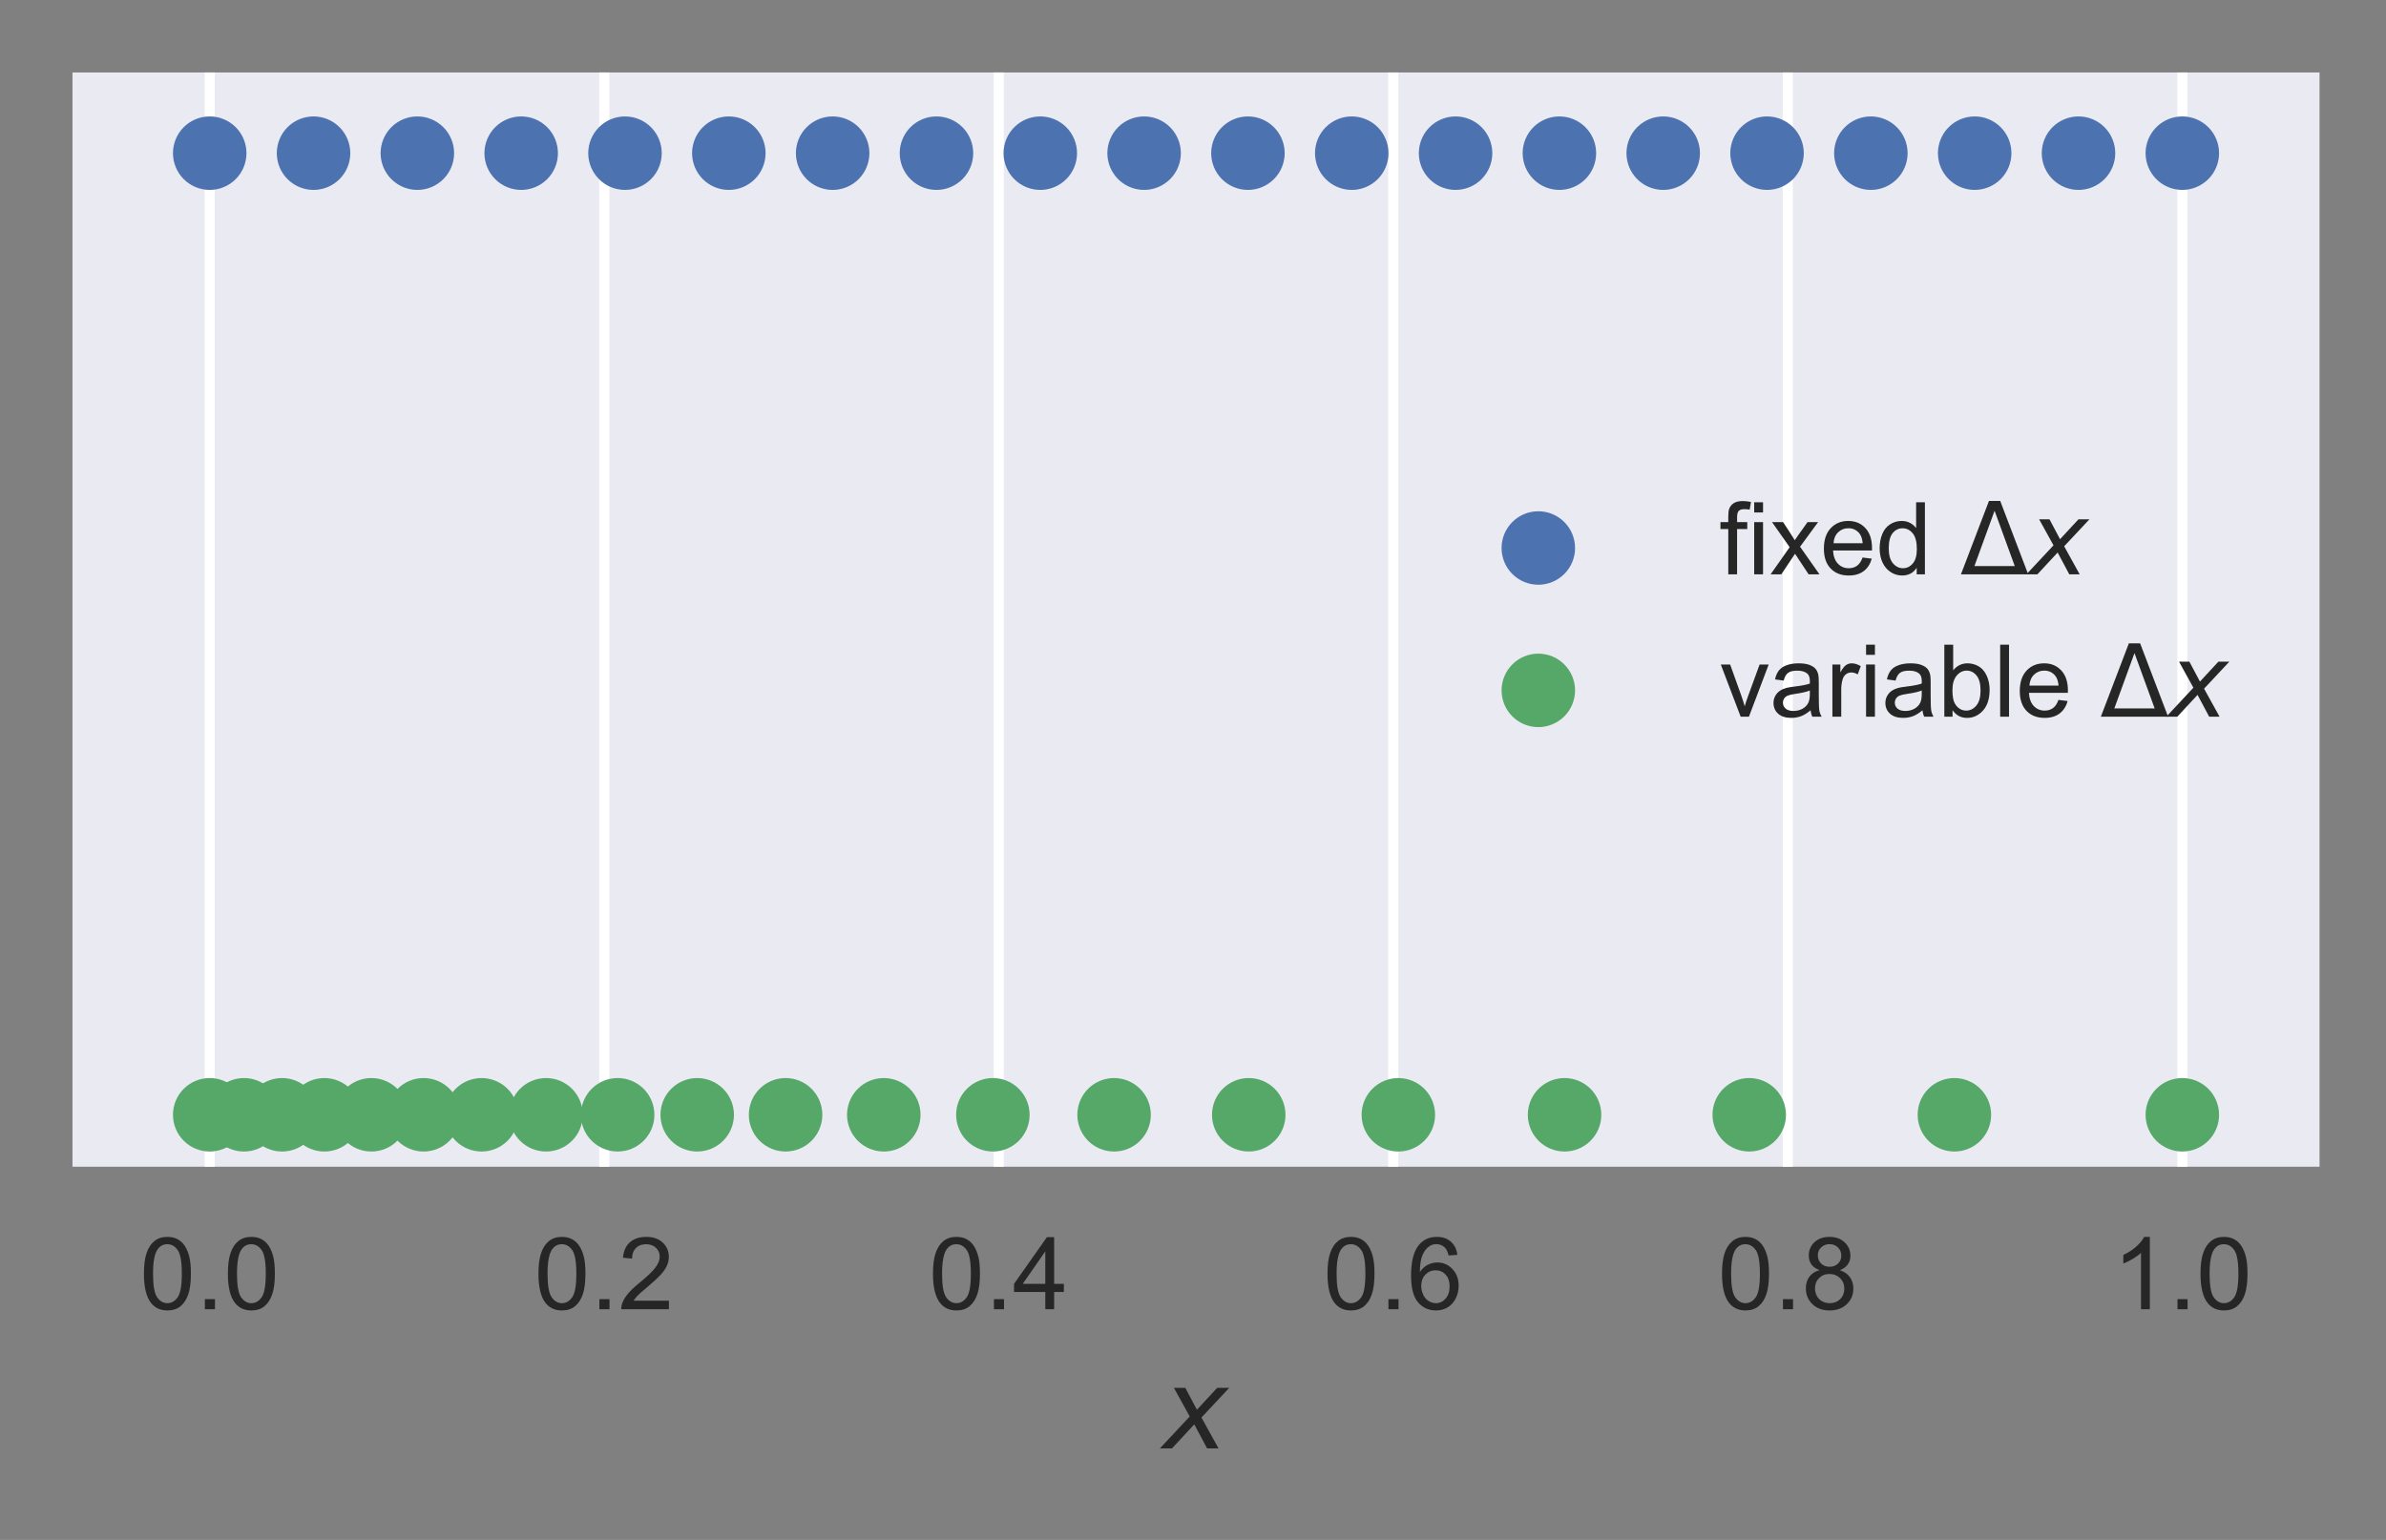 <?xml version="1.0" encoding="utf-8" standalone="no"?>
<!DOCTYPE svg PUBLIC "-//W3C//DTD SVG 1.1//EN"
  "http://www.w3.org/Graphics/SVG/1.1/DTD/svg11.dtd">
<!-- Created with matplotlib (http://matplotlib.org/) -->
<svg height="153pt" version="1.1" viewBox="0 0 237 153" width="237pt" xmlns="http://www.w3.org/2000/svg" xmlns:xlink="http://www.w3.org/1999/xlink">
 <rect x="0" y="0" width="237" height="153" fill="#808080" stroke="none"/>
 <defs>
  <style type="text/css">
*{stroke-linecap:butt;stroke-linejoin:round;}
  </style>
 </defs>
 <g id="figure_1">
  <g id="patch_1">
   <path d="M 0 153.325 
L 237.6 153.325 
L 237.6 0 
L 0 0 
z
" style="fill:none;"/>
  </g>
  <g id="axes_1">
   <g id="patch_2">
    <path d="M 7.2 115.92 
L 230.4 115.92 
L 230.4 7.2 
L 7.2 7.2 
z
" style="fill:#eaeaf2;"/>
   </g>
   <g id="matplotlib.axis_1">
    <g id="xtick_1">
     <g id="line2d_1">
      <path clip-path="url(#p312ccfdd49)" d="M 20.831 115.92 
L 20.831 7.2 
" style="fill:none;stroke:#ffffff;stroke-linecap:round;"/>
     </g>
     <g id="line2d_2"/>
     <g id="text_1">
      <!-- 0.0 -->
      <defs>
       <path d="M 4.156 35.297 
Q 4.156 48 6.766 55.734 
Q 9.375 63.484 14.516 67.672 
Q 19.672 71.875 27.484 71.875 
Q 33.25 71.875 37.594 69.547 
Q 41.938 67.234 44.766 62.859 
Q 47.609 58.5 49.219 52.219 
Q 50.828 45.953 50.828 35.297 
Q 50.828 22.703 48.234 14.969 
Q 45.656 7.234 40.5 3 
Q 35.359 -1.219 27.484 -1.219 
Q 17.141 -1.219 11.234 6.203 
Q 4.156 15.141 4.156 35.297 
z
M 13.188 35.297 
Q 13.188 17.672 17.312 11.828 
Q 21.438 6 27.484 6 
Q 33.547 6 37.672 11.859 
Q 41.797 17.719 41.797 35.297 
Q 41.797 52.984 37.672 58.781 
Q 33.547 64.594 27.391 64.594 
Q 21.344 64.594 17.719 59.469 
Q 13.188 52.938 13.188 35.297 
z
" id="ArialMT-30"/>
       <path d="M 9.078 0 
L 9.078 10.016 
L 19.094 10.016 
L 19.094 0 
z
" id="ArialMT-2e"/>
      </defs>
      <g style="fill:#262626;" transform="translate(13.881 130.078)scale(0.1 -0.1)">
       <use xlink:href="#ArialMT-30"/>
       <use x="55.615" xlink:href="#ArialMT-2e"/>
       <use x="83.398" xlink:href="#ArialMT-30"/>
      </g>
     </g>
    </g>
    <g id="xtick_2">
     <g id="line2d_3">
      <path clip-path="url(#p312ccfdd49)" d="M 60.019 115.92 
L 60.019 7.2 
" style="fill:none;stroke:#ffffff;stroke-linecap:round;"/>
     </g>
     <g id="line2d_4"/>
     <g id="text_2">
      <!-- 0.2 -->
      <defs>
       <path d="M 50.344 8.453 
L 50.344 0 
L 3.031 0 
Q 2.938 3.172 4.047 6.109 
Q 5.859 10.938 9.828 15.625 
Q 13.812 20.312 21.344 26.469 
Q 33.016 36.031 37.109 41.625 
Q 41.219 47.219 41.219 52.203 
Q 41.219 57.422 37.469 61 
Q 33.734 64.594 27.734 64.594 
Q 21.391 64.594 17.578 60.781 
Q 13.766 56.984 13.719 50.25 
L 4.688 51.172 
Q 5.609 61.281 11.656 66.578 
Q 17.719 71.875 27.938 71.875 
Q 38.234 71.875 44.234 66.156 
Q 50.25 60.453 50.25 52 
Q 50.25 47.703 48.484 43.547 
Q 46.734 39.406 42.656 34.812 
Q 38.578 30.219 29.109 22.219 
Q 21.188 15.578 18.938 13.203 
Q 16.703 10.844 15.234 8.453 
z
" id="ArialMT-32"/>
      </defs>
      <g style="fill:#262626;" transform="translate(53.069 130.078)scale(0.1 -0.1)">
       <use xlink:href="#ArialMT-30"/>
       <use x="55.615" xlink:href="#ArialMT-2e"/>
       <use x="83.398" xlink:href="#ArialMT-32"/>
      </g>
     </g>
    </g>
    <g id="xtick_3">
     <g id="line2d_5">
      <path clip-path="url(#p312ccfdd49)" d="M 99.206 115.92 
L 99.206 7.2 
" style="fill:none;stroke:#ffffff;stroke-linecap:round;"/>
     </g>
     <g id="line2d_6"/>
     <g id="text_3">
      <!-- 0.4 -->
      <defs>
       <path d="M 32.328 0 
L 32.328 17.141 
L 1.266 17.141 
L 1.266 25.203 
L 33.938 71.578 
L 41.109 71.578 
L 41.109 25.203 
L 50.781 25.203 
L 50.781 17.141 
L 41.109 17.141 
L 41.109 0 
z
M 32.328 25.203 
L 32.328 57.469 
L 9.906 25.203 
z
" id="ArialMT-34"/>
      </defs>
      <g style="fill:#262626;" transform="translate(92.256 130.078)scale(0.1 -0.1)">
       <use xlink:href="#ArialMT-30"/>
       <use x="55.615" xlink:href="#ArialMT-2e"/>
       <use x="83.398" xlink:href="#ArialMT-34"/>
      </g>
     </g>
    </g>
    <g id="xtick_4">
     <g id="line2d_7">
      <path clip-path="url(#p312ccfdd49)" d="M 138.394 115.92 
L 138.394 7.2 
" style="fill:none;stroke:#ffffff;stroke-linecap:round;"/>
     </g>
     <g id="line2d_8"/>
     <g id="text_4">
      <!-- 0.6 -->
      <defs>
       <path d="M 49.75 54.047 
L 41.016 53.375 
Q 39.844 58.547 37.703 60.891 
Q 34.125 64.656 28.906 64.656 
Q 24.703 64.656 21.531 62.312 
Q 17.391 59.281 14.984 53.469 
Q 12.594 47.656 12.5 36.922 
Q 15.672 41.75 20.266 44.094 
Q 24.859 46.438 29.891 46.438 
Q 38.672 46.438 44.844 39.969 
Q 51.031 33.5 51.031 23.25 
Q 51.031 16.5 48.125 10.719 
Q 45.219 4.938 40.141 1.859 
Q 35.062 -1.219 28.609 -1.219 
Q 17.625 -1.219 10.688 6.859 
Q 3.766 14.938 3.766 33.5 
Q 3.766 54.25 11.422 63.672 
Q 18.109 71.875 29.438 71.875 
Q 37.891 71.875 43.281 67.141 
Q 48.688 62.406 49.75 54.047 
z
M 13.875 23.188 
Q 13.875 18.656 15.797 14.5 
Q 17.719 10.359 21.188 8.172 
Q 24.656 6 28.469 6 
Q 34.031 6 38.031 10.484 
Q 42.047 14.984 42.047 22.703 
Q 42.047 30.125 38.078 34.391 
Q 34.125 38.672 28.125 38.672 
Q 22.172 38.672 18.016 34.391 
Q 13.875 30.125 13.875 23.188 
z
" id="ArialMT-36"/>
      </defs>
      <g style="fill:#262626;" transform="translate(131.444 130.078)scale(0.1 -0.1)">
       <use xlink:href="#ArialMT-30"/>
       <use x="55.615" xlink:href="#ArialMT-2e"/>
       <use x="83.398" xlink:href="#ArialMT-36"/>
      </g>
     </g>
    </g>
    <g id="xtick_5">
     <g id="line2d_9">
      <path clip-path="url(#p312ccfdd49)" d="M 177.581 115.92 
L 177.581 7.2 
" style="fill:none;stroke:#ffffff;stroke-linecap:round;"/>
     </g>
     <g id="line2d_10"/>
     <g id="text_5">
      <!-- 0.8 -->
      <defs>
       <path d="M 17.672 38.812 
Q 12.203 40.828 9.562 44.531 
Q 6.938 48.25 6.938 53.422 
Q 6.938 61.234 12.547 66.547 
Q 18.172 71.875 27.484 71.875 
Q 36.859 71.875 42.578 66.422 
Q 48.297 60.984 48.297 53.172 
Q 48.297 48.188 45.672 44.5 
Q 43.062 40.828 37.75 38.812 
Q 44.344 36.672 47.781 31.875 
Q 51.219 27.094 51.219 20.453 
Q 51.219 11.281 44.719 5.031 
Q 38.234 -1.219 27.641 -1.219 
Q 17.047 -1.219 10.547 5.047 
Q 4.047 11.328 4.047 20.703 
Q 4.047 27.688 7.594 32.391 
Q 11.141 37.109 17.672 38.812 
z
M 15.922 53.719 
Q 15.922 48.641 19.188 45.406 
Q 22.469 42.188 27.688 42.188 
Q 32.766 42.188 36.016 45.375 
Q 39.266 48.578 39.266 53.219 
Q 39.266 58.062 35.906 61.359 
Q 32.562 64.656 27.594 64.656 
Q 22.562 64.656 19.234 61.422 
Q 15.922 58.203 15.922 53.719 
z
M 13.094 20.656 
Q 13.094 16.891 14.875 13.375 
Q 16.656 9.859 20.172 7.922 
Q 23.688 6 27.734 6 
Q 34.031 6 38.125 10.047 
Q 42.234 14.109 42.234 20.359 
Q 42.234 26.703 38.016 30.859 
Q 33.797 35.016 27.438 35.016 
Q 21.234 35.016 17.156 30.906 
Q 13.094 26.812 13.094 20.656 
z
" id="ArialMT-38"/>
      </defs>
      <g style="fill:#262626;" transform="translate(170.631 130.078)scale(0.1 -0.1)">
       <use xlink:href="#ArialMT-30"/>
       <use x="55.615" xlink:href="#ArialMT-2e"/>
       <use x="83.398" xlink:href="#ArialMT-38"/>
      </g>
     </g>
    </g>
    <g id="xtick_6">
     <g id="line2d_11">
      <path clip-path="url(#p312ccfdd49)" d="M 216.769 115.92 
L 216.769 7.2 
" style="fill:none;stroke:#ffffff;stroke-linecap:round;"/>
     </g>
     <g id="line2d_12"/>
     <g id="text_6">
      <!-- 1.0 -->
      <defs>
       <path d="M 37.25 0 
L 28.469 0 
L 28.469 56 
Q 25.297 52.984 20.141 49.953 
Q 14.984 46.922 10.891 45.406 
L 10.891 53.906 
Q 18.266 57.375 23.781 62.297 
Q 29.297 67.234 31.594 71.875 
L 37.25 71.875 
z
" id="ArialMT-31"/>
      </defs>
      <g style="fill:#262626;" transform="translate(209.819 130.078)scale(0.1 -0.1)">
       <use xlink:href="#ArialMT-31"/>
       <use x="55.615" xlink:href="#ArialMT-2e"/>
       <use x="83.398" xlink:href="#ArialMT-30"/>
      </g>
     </g>
    </g>
    <g id="text_7">
     <!-- $x$ -->
     <defs>
      <path d="M 60.016 54.688 
L 34.906 27.875 
L 50.297 0 
L 39.984 0 
L 28.422 21.688 
L 8.297 0 
L -2.594 0 
L 24.312 28.812 
L 10.016 54.688 
L 20.312 54.688 
L 30.812 34.906 
L 49.125 54.688 
z
" id="DejaVuSans-Oblique-78"/>
     </defs>
     <g style="fill:#262626;" transform="translate(115.5 143.939)scale(0.11 -0.11)">
      <use transform="translate(0 0.312)" xlink:href="#DejaVuSans-Oblique-78"/>
     </g>
    </g>
   </g>
   <g id="matplotlib.axis_2"/>
   <g id="PathCollection_1">
    <defs>
     <path d="M 0 3.5 
C 0.928 3.5 1.819 3.131 2.475 2.475 
C 3.131 1.819 3.5 0.928 3.5 0 
C 3.5 -0.928 3.131 -1.819 2.475 -2.475 
C 1.819 -3.131 0.928 -3.5 0 -3.5 
C -0.928 -3.5 -1.819 -3.131 -2.475 -2.475 
C -3.131 -1.819 -3.5 -0.928 -3.5 0 
C -3.5 0.928 -3.131 1.819 -2.475 2.475 
C -1.819 3.131 -0.928 3.5 0 3.5 
z
" id="md90c1a4138" style="stroke:#4c72b0;stroke-width:0.3;"/>
    </defs>
    <g clip-path="url(#p312ccfdd49)">
     <use style="fill:#4c72b0;stroke:#4c72b0;stroke-width:0.3;" x="20.831" xlink:href="#md90c1a4138" y="15.218"/>
     <use style="fill:#4c72b0;stroke:#4c72b0;stroke-width:0.3;" x="31.144" xlink:href="#md90c1a4138" y="15.218"/>
     <use style="fill:#4c72b0;stroke:#4c72b0;stroke-width:0.3;" x="41.456" xlink:href="#md90c1a4138" y="15.218"/>
     <use style="fill:#4c72b0;stroke:#4c72b0;stroke-width:0.3;" x="51.769" xlink:href="#md90c1a4138" y="15.218"/>
     <use style="fill:#4c72b0;stroke:#4c72b0;stroke-width:0.3;" x="62.081" xlink:href="#md90c1a4138" y="15.218"/>
     <use style="fill:#4c72b0;stroke:#4c72b0;stroke-width:0.3;" x="72.394" xlink:href="#md90c1a4138" y="15.218"/>
     <use style="fill:#4c72b0;stroke:#4c72b0;stroke-width:0.3;" x="82.706" xlink:href="#md90c1a4138" y="15.218"/>
     <use style="fill:#4c72b0;stroke:#4c72b0;stroke-width:0.3;" x="93.019" xlink:href="#md90c1a4138" y="15.218"/>
     <use style="fill:#4c72b0;stroke:#4c72b0;stroke-width:0.3;" x="103.331" xlink:href="#md90c1a4138" y="15.218"/>
     <use style="fill:#4c72b0;stroke:#4c72b0;stroke-width:0.3;" x="113.644" xlink:href="#md90c1a4138" y="15.218"/>
     <use style="fill:#4c72b0;stroke:#4c72b0;stroke-width:0.3;" x="123.956" xlink:href="#md90c1a4138" y="15.218"/>
     <use style="fill:#4c72b0;stroke:#4c72b0;stroke-width:0.3;" x="134.269" xlink:href="#md90c1a4138" y="15.218"/>
     <use style="fill:#4c72b0;stroke:#4c72b0;stroke-width:0.3;" x="144.581" xlink:href="#md90c1a4138" y="15.218"/>
     <use style="fill:#4c72b0;stroke:#4c72b0;stroke-width:0.3;" x="154.894" xlink:href="#md90c1a4138" y="15.218"/>
     <use style="fill:#4c72b0;stroke:#4c72b0;stroke-width:0.3;" x="165.206" xlink:href="#md90c1a4138" y="15.218"/>
     <use style="fill:#4c72b0;stroke:#4c72b0;stroke-width:0.3;" x="175.519" xlink:href="#md90c1a4138" y="15.218"/>
     <use style="fill:#4c72b0;stroke:#4c72b0;stroke-width:0.3;" x="185.831" xlink:href="#md90c1a4138" y="15.218"/>
     <use style="fill:#4c72b0;stroke:#4c72b0;stroke-width:0.3;" x="196.144" xlink:href="#md90c1a4138" y="15.218"/>
     <use style="fill:#4c72b0;stroke:#4c72b0;stroke-width:0.3;" x="206.456" xlink:href="#md90c1a4138" y="15.218"/>
     <use style="fill:#4c72b0;stroke:#4c72b0;stroke-width:0.3;" x="216.769" xlink:href="#md90c1a4138" y="15.218"/>
    </g>
   </g>
   <g id="PathCollection_2">
    <defs>
     <path d="M 0 3.5 
C 0.928 3.5 1.819 3.131 2.475 2.475 
C 3.131 1.819 3.5 0.928 3.5 0 
C 3.5 -0.928 3.131 -1.819 2.475 -2.475 
C 1.819 -3.131 0.928 -3.5 0 -3.5 
C -0.928 -3.5 -1.819 -3.131 -2.475 -2.475 
C -3.131 -1.819 -3.5 -0.928 -3.5 0 
C -3.5 0.928 -3.131 1.819 -2.475 2.475 
C -1.819 3.131 -0.928 3.5 0 3.5 
z
" id="m842e4786f7" style="stroke:#55a868;stroke-width:0.3;"/>
    </defs>
    <g clip-path="url(#p312ccfdd49)">
     <use style="fill:#55a868;stroke:#55a868;stroke-width:0.3;" x="20.831" xlink:href="#m842e4786f7" y="110.76"/>
     <use style="fill:#55a868;stroke:#55a868;stroke-width:0.3;" x="24.235" xlink:href="#m842e4786f7" y="110.76"/>
     <use style="fill:#55a868;stroke:#55a868;stroke-width:0.3;" x="28.017" xlink:href="#m842e4786f7" y="110.76"/>
     <use style="fill:#55a868;stroke:#55a868;stroke-width:0.3;" x="32.219" xlink:href="#m842e4786f7" y="110.76"/>
     <use style="fill:#55a868;stroke:#55a868;stroke-width:0.3;" x="36.888" xlink:href="#m842e4786f7" y="110.76"/>
     <use style="fill:#55a868;stroke:#55a868;stroke-width:0.3;" x="42.074" xlink:href="#m842e4786f7" y="110.76"/>
     <use style="fill:#55a868;stroke:#55a868;stroke-width:0.3;" x="47.836" xlink:href="#m842e4786f7" y="110.76"/>
     <use style="fill:#55a868;stroke:#55a868;stroke-width:0.3;" x="54.238" xlink:href="#m842e4786f7" y="110.76"/>
     <use style="fill:#55a868;stroke:#55a868;stroke-width:0.3;" x="61.351" xlink:href="#m842e4786f7" y="110.76"/>
     <use style="fill:#55a868;stroke:#55a868;stroke-width:0.3;" x="69.253" xlink:href="#m842e4786f7" y="110.76"/>
     <use style="fill:#55a868;stroke:#55a868;stroke-width:0.3;" x="78.032" xlink:href="#m842e4786f7" y="110.76"/>
     <use style="fill:#55a868;stroke:#55a868;stroke-width:0.3;" x="87.786" xlink:href="#m842e4786f7" y="110.76"/>
     <use style="fill:#55a868;stroke:#55a868;stroke-width:0.3;" x="98.622" xlink:href="#m842e4786f7" y="110.76"/>
     <use style="fill:#55a868;stroke:#55a868;stroke-width:0.3;" x="110.661" xlink:href="#m842e4786f7" y="110.76"/>
     <use style="fill:#55a868;stroke:#55a868;stroke-width:0.3;" x="124.037" xlink:href="#m842e4786f7" y="110.76"/>
     <use style="fill:#55a868;stroke:#55a868;stroke-width:0.3;" x="138.897" xlink:href="#m842e4786f7" y="110.76"/>
     <use style="fill:#55a868;stroke:#55a868;stroke-width:0.3;" x="155.407" xlink:href="#m842e4786f7" y="110.76"/>
     <use style="fill:#55a868;stroke:#55a868;stroke-width:0.3;" x="173.75" xlink:href="#m842e4786f7" y="110.76"/>
     <use style="fill:#55a868;stroke:#55a868;stroke-width:0.3;" x="194.128" xlink:href="#m842e4786f7" y="110.76"/>
     <use style="fill:#55a868;stroke:#55a868;stroke-width:0.3;" x="216.769" xlink:href="#m842e4786f7" y="110.76"/>
    </g>
   </g>
   <g id="patch_3">
    <path d="M 7.2 115.92 
L 7.2 7.2 
" style="fill:none;"/>
   </g>
   <g id="patch_4">
    <path d="M 230.4 115.92 
L 230.4 7.2 
" style="fill:none;"/>
   </g>
   <g id="patch_5">
    <path d="M 7.2 115.92 
L 230.4 115.92 
" style="fill:none;"/>
   </g>
   <g id="patch_6">
    <path d="M 7.2 7.2 
L 230.4 7.2 
" style="fill:none;"/>
   </g>
   <g id="legend_1">
    <g id="PathCollection_3">
     <g>
      <use style="fill:#4c72b0;stroke:#4c72b0;stroke-width:0.3;" x="152.8" xlink:href="#md90c1a4138" y="54.447"/>
     </g>
    </g>
    <g id="text_8">
     <!-- fixed $\Delta x$ -->
     <defs>
      <path d="M 8.688 0 
L 8.688 45.016 
L 0.922 45.016 
L 0.922 51.859 
L 8.688 51.859 
L 8.688 57.375 
Q 8.688 62.594 9.625 65.141 
Q 10.891 68.562 14.078 70.672 
Q 17.281 72.797 23.047 72.797 
Q 26.766 72.797 31.25 71.922 
L 29.938 64.266 
Q 27.203 64.75 24.75 64.75 
Q 20.75 64.75 19.094 63.031 
Q 17.438 61.328 17.438 56.641 
L 17.438 51.859 
L 27.547 51.859 
L 27.547 45.016 
L 17.438 45.016 
L 17.438 0 
z
" id="ArialMT-66"/>
      <path d="M 6.641 61.469 
L 6.641 71.578 
L 15.438 71.578 
L 15.438 61.469 
z
M 6.641 0 
L 6.641 51.859 
L 15.438 51.859 
L 15.438 0 
z
" id="ArialMT-69"/>
      <path d="M 0.734 0 
L 19.672 26.953 
L 2.156 51.859 
L 13.141 51.859 
L 21.094 39.703 
Q 23.344 36.234 24.703 33.891 
Q 26.859 37.109 28.656 39.594 
L 37.406 51.859 
L 47.906 51.859 
L 29.984 27.438 
L 49.266 0 
L 38.484 0 
L 27.828 16.109 
L 25 20.453 
L 11.375 0 
z
" id="ArialMT-78"/>
      <path d="M 42.094 16.703 
L 51.172 15.578 
Q 49.031 7.625 43.219 3.219 
Q 37.406 -1.172 28.375 -1.172 
Q 17 -1.172 10.328 5.828 
Q 3.656 12.844 3.656 25.484 
Q 3.656 38.578 10.391 45.797 
Q 17.141 53.031 27.875 53.031 
Q 38.281 53.031 44.875 45.953 
Q 51.469 38.875 51.469 26.031 
Q 51.469 25.25 51.422 23.688 
L 12.75 23.688 
Q 13.234 15.141 17.578 10.594 
Q 21.922 6.062 28.422 6.062 
Q 33.25 6.062 36.672 8.594 
Q 40.094 11.141 42.094 16.703 
z
M 13.234 30.906 
L 42.188 30.906 
Q 41.609 37.453 38.875 40.719 
Q 34.672 45.797 27.984 45.797 
Q 21.922 45.797 17.797 41.75 
Q 13.672 37.703 13.234 30.906 
z
" id="ArialMT-65"/>
      <path d="M 40.234 0 
L 40.234 6.547 
Q 35.297 -1.172 25.734 -1.172 
Q 19.531 -1.172 14.328 2.25 
Q 9.125 5.672 6.266 11.797 
Q 3.422 17.922 3.422 25.875 
Q 3.422 33.641 6 39.969 
Q 8.594 46.297 13.766 49.656 
Q 18.953 53.031 25.344 53.031 
Q 30.031 53.031 33.688 51.047 
Q 37.359 49.078 39.656 45.906 
L 39.656 71.578 
L 48.391 71.578 
L 48.391 0 
z
M 12.453 25.875 
Q 12.453 15.922 16.641 10.984 
Q 20.844 6.062 26.562 6.062 
Q 32.328 6.062 36.344 10.766 
Q 40.375 15.484 40.375 25.141 
Q 40.375 35.797 36.266 40.766 
Q 32.172 45.75 26.172 45.75 
Q 20.312 45.75 16.375 40.969 
Q 12.453 36.188 12.453 25.875 
z
" id="ArialMT-64"/>
      <path id="ArialMT-20"/>
      <path d="M 34.188 63.188 
L 14.156 8.203 
L 54.25 8.203 
z
M 0.781 0 
L 28.609 72.906 
L 39.797 72.906 
L 67.578 0 
z
" id="DejaVuSans-394"/>
     </defs>
     <g style="fill:#262626;" transform="translate(170.8 57.072)scale(0.1 -0.1)">
      <use transform="translate(0 0.094)" xlink:href="#ArialMT-66"/>
      <use transform="translate(27.783 0.094)" xlink:href="#ArialMT-69"/>
      <use transform="translate(50 0.094)" xlink:href="#ArialMT-78"/>
      <use transform="translate(100 0.094)" xlink:href="#ArialMT-65"/>
      <use transform="translate(155.615 0.094)" xlink:href="#ArialMT-64"/>
      <use transform="translate(211.23 0.094)" xlink:href="#ArialMT-20"/>
      <use transform="translate(239.014 0.094)" xlink:href="#DejaVuSans-394"/>
      <use transform="translate(307.422 0.094)" xlink:href="#DejaVuSans-Oblique-78"/>
     </g>
    </g>
    <g id="PathCollection_4">
     <g>
      <use style="fill:#55a868;stroke:#55a868;stroke-width:0.3;" x="152.8" xlink:href="#m842e4786f7" y="68.593"/>
     </g>
    </g>
    <g id="text_9">
     <!-- variable $\Delta x$ -->
     <defs>
      <path d="M 21 0 
L 1.266 51.859 
L 10.547 51.859 
L 21.688 20.797 
Q 23.484 15.766 25 10.359 
Q 26.172 14.453 28.266 20.219 
L 39.797 51.859 
L 48.828 51.859 
L 29.203 0 
z
" id="ArialMT-76"/>
      <path d="M 40.438 6.391 
Q 35.547 2.25 31.031 0.531 
Q 26.516 -1.172 21.344 -1.172 
Q 12.797 -1.172 8.203 3 
Q 3.609 7.172 3.609 13.672 
Q 3.609 17.484 5.344 20.625 
Q 7.078 23.781 9.891 25.688 
Q 12.703 27.594 16.219 28.562 
Q 18.797 29.25 24.031 29.891 
Q 34.672 31.156 39.703 32.906 
Q 39.75 34.719 39.75 35.203 
Q 39.75 40.578 37.25 42.781 
Q 33.891 45.75 27.25 45.75 
Q 21.047 45.75 18.094 43.578 
Q 15.141 41.406 13.719 35.891 
L 5.125 37.062 
Q 6.297 42.578 8.984 45.969 
Q 11.672 49.359 16.75 51.188 
Q 21.828 53.031 28.516 53.031 
Q 35.156 53.031 39.297 51.469 
Q 43.453 49.906 45.406 47.531 
Q 47.359 45.172 48.141 41.547 
Q 48.578 39.312 48.578 33.453 
L 48.578 21.734 
Q 48.578 9.469 49.141 6.219 
Q 49.703 2.984 51.375 0 
L 42.188 0 
Q 40.828 2.734 40.438 6.391 
z
M 39.703 26.031 
Q 34.906 24.078 25.344 22.703 
Q 19.922 21.922 17.672 20.938 
Q 15.438 19.969 14.203 18.094 
Q 12.984 16.219 12.984 13.922 
Q 12.984 10.406 15.641 8.062 
Q 18.312 5.719 23.438 5.719 
Q 28.516 5.719 32.469 7.938 
Q 36.422 10.156 38.281 14.016 
Q 39.703 17 39.703 22.797 
z
" id="ArialMT-61"/>
      <path d="M 6.5 0 
L 6.5 51.859 
L 14.406 51.859 
L 14.406 44 
Q 17.438 49.516 20 51.266 
Q 22.562 53.031 25.641 53.031 
Q 30.078 53.031 34.672 50.203 
L 31.641 42.047 
Q 28.422 43.953 25.203 43.953 
Q 22.312 43.953 20.016 42.219 
Q 17.719 40.484 16.75 37.406 
Q 15.281 32.719 15.281 27.156 
L 15.281 0 
z
" id="ArialMT-72"/>
      <path d="M 14.703 0 
L 6.547 0 
L 6.547 71.578 
L 15.328 71.578 
L 15.328 46.047 
Q 20.906 53.031 29.547 53.031 
Q 34.328 53.031 38.594 51.094 
Q 42.875 49.172 45.625 45.672 
Q 48.391 42.188 49.953 37.25 
Q 51.516 32.328 51.516 26.703 
Q 51.516 13.375 44.922 6.094 
Q 38.328 -1.172 29.109 -1.172 
Q 19.922 -1.172 14.703 6.5 
z
M 14.594 26.312 
Q 14.594 17 17.141 12.844 
Q 21.297 6.062 28.375 6.062 
Q 34.125 6.062 38.328 11.062 
Q 42.531 16.062 42.531 25.984 
Q 42.531 36.141 38.5 40.969 
Q 34.469 45.797 28.766 45.797 
Q 23 45.797 18.797 40.797 
Q 14.594 35.797 14.594 26.312 
z
" id="ArialMT-62"/>
      <path d="M 6.391 0 
L 6.391 71.578 
L 15.188 71.578 
L 15.188 0 
z
" id="ArialMT-6c"/>
     </defs>
     <g style="fill:#262626;" transform="translate(170.8 71.218)scale(0.1 -0.1)">
      <use transform="translate(0 0.094)" xlink:href="#ArialMT-76"/>
      <use transform="translate(50 0.094)" xlink:href="#ArialMT-61"/>
      <use transform="translate(105.615 0.094)" xlink:href="#ArialMT-72"/>
      <use transform="translate(138.916 0.094)" xlink:href="#ArialMT-69"/>
      <use transform="translate(161.133 0.094)" xlink:href="#ArialMT-61"/>
      <use transform="translate(216.748 0.094)" xlink:href="#ArialMT-62"/>
      <use transform="translate(272.363 0.094)" xlink:href="#ArialMT-6c"/>
      <use transform="translate(294.58 0.094)" xlink:href="#ArialMT-65"/>
      <use transform="translate(350.195 0.094)" xlink:href="#ArialMT-20"/>
      <use transform="translate(377.979 0.094)" xlink:href="#DejaVuSans-394"/>
      <use transform="translate(446.387 0.094)" xlink:href="#DejaVuSans-Oblique-78"/>
     </g>
    </g>
   </g>
  </g>
 </g>
 <defs>
  <clipPath id="p312ccfdd49">
   <rect height="108.72" width="223.2" x="7.2" y="7.2"/>
  </clipPath>
 </defs>
</svg>
